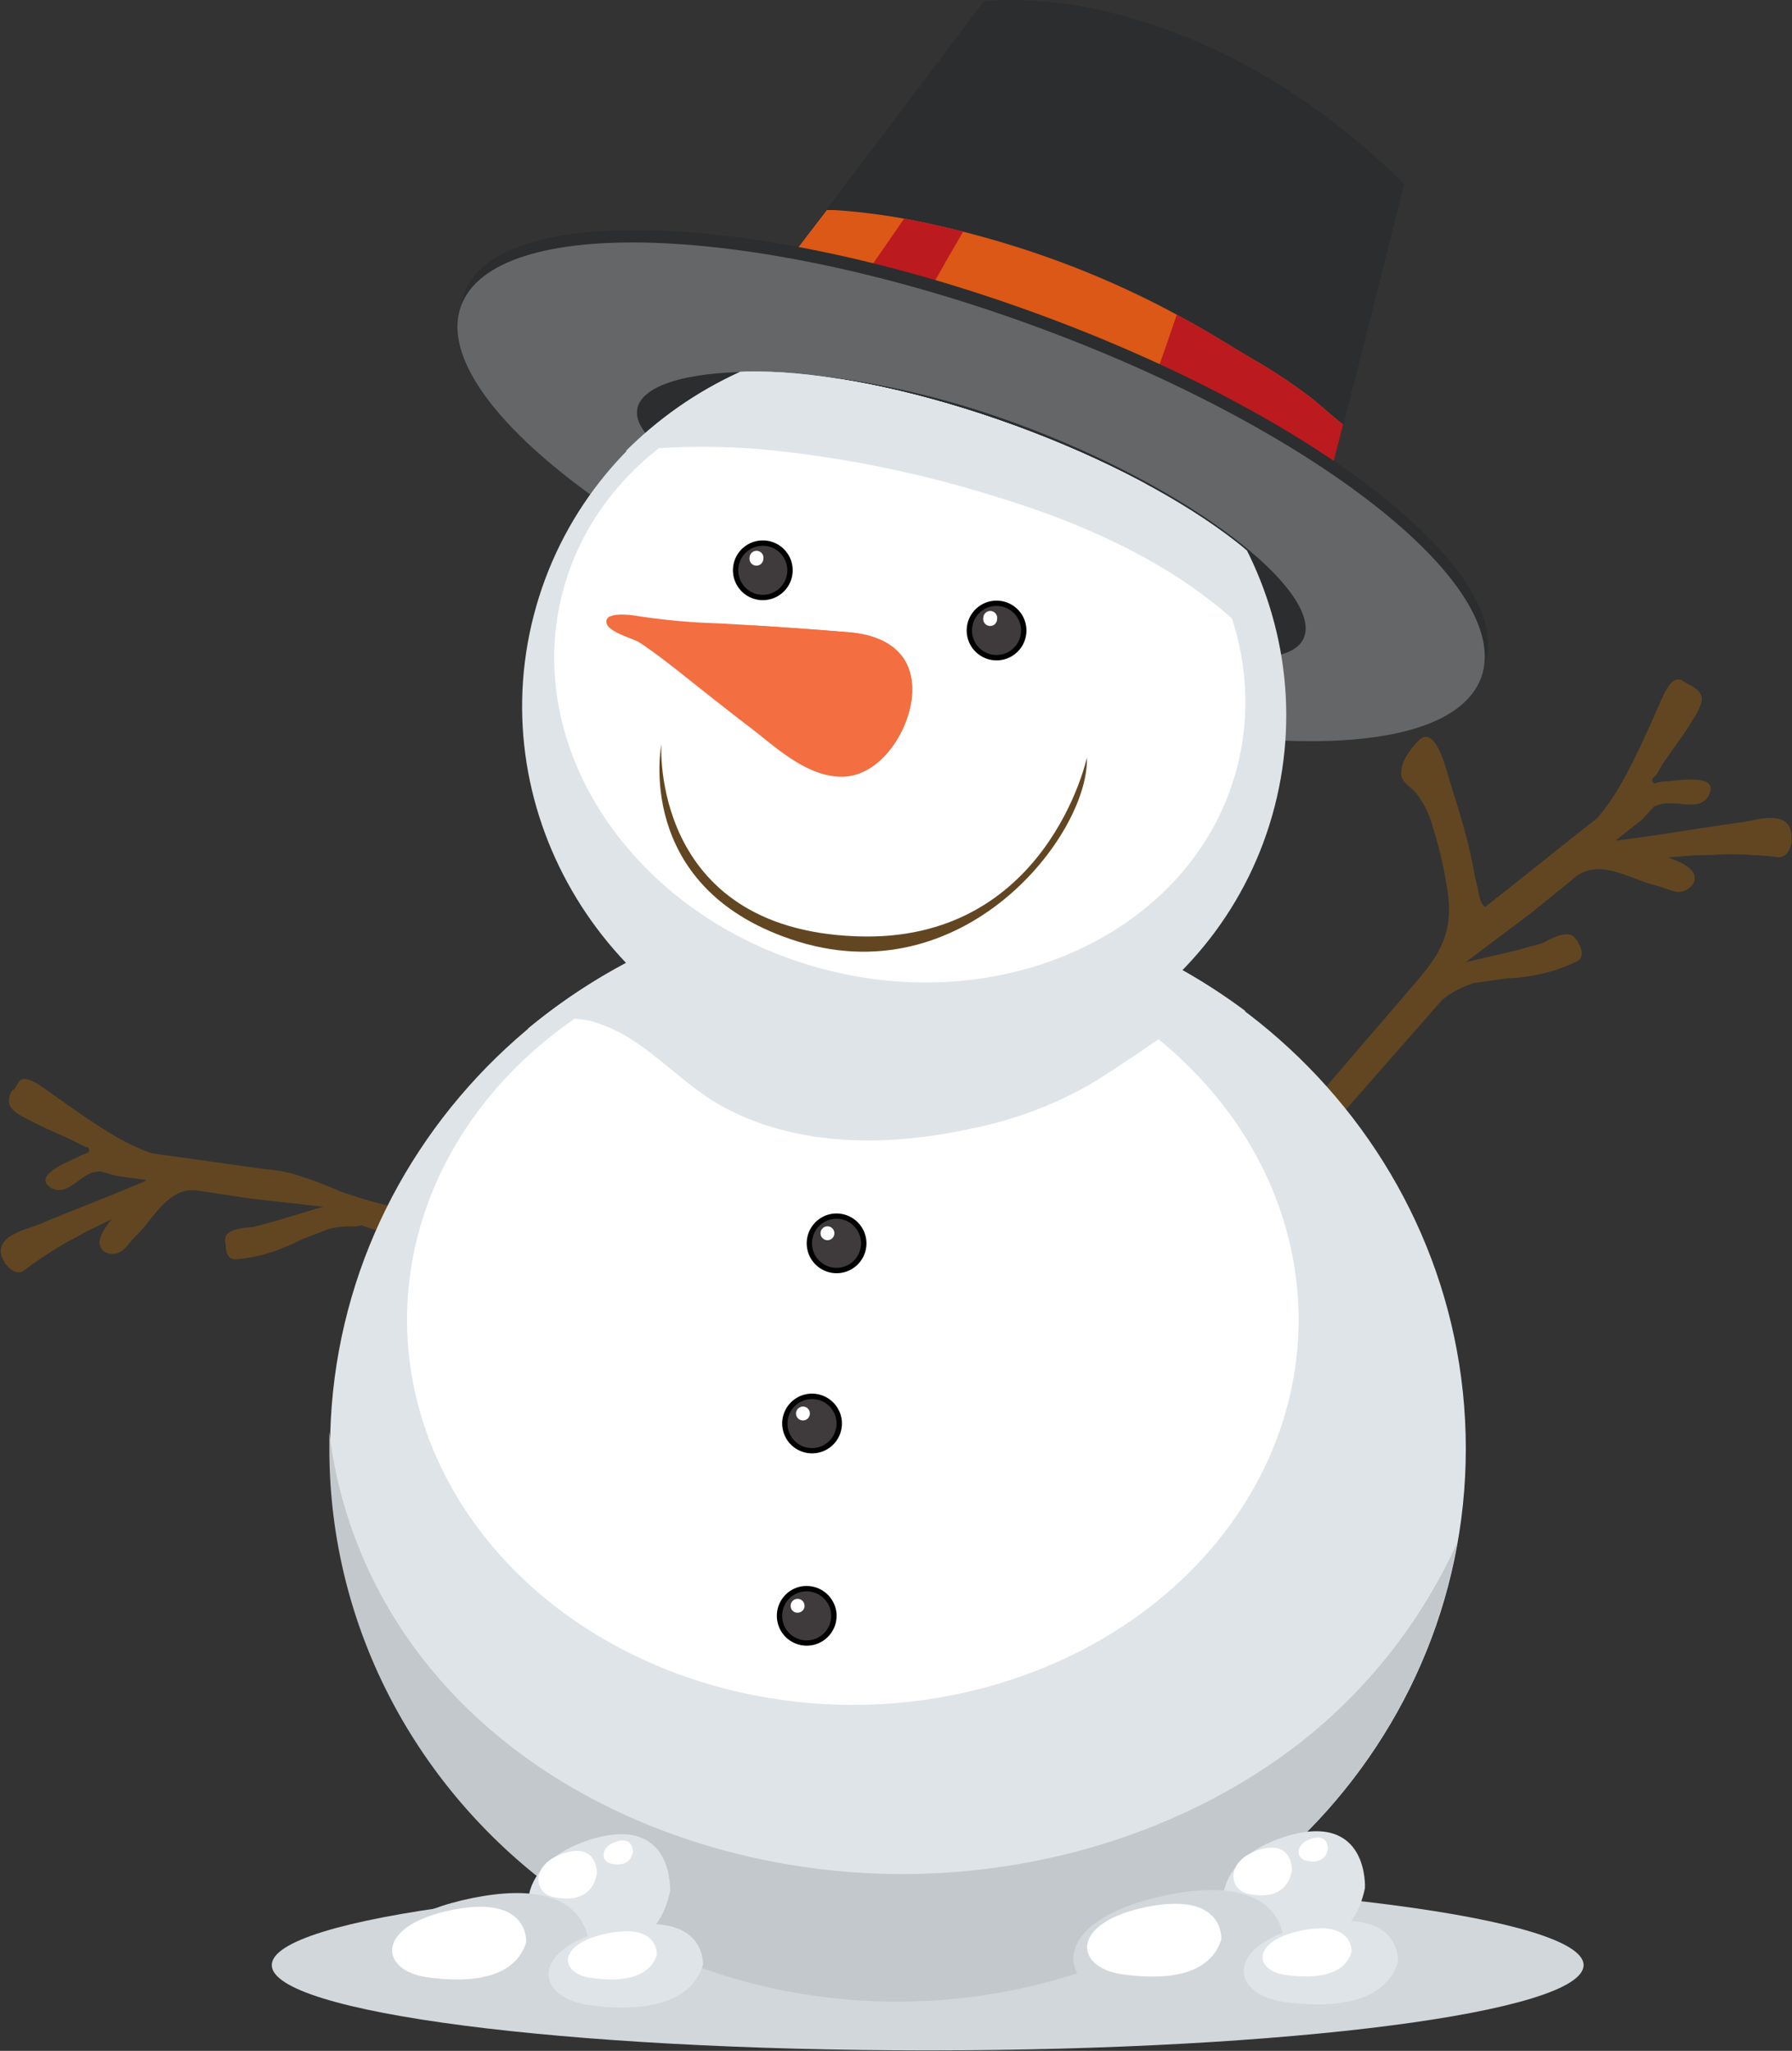 <svg xmlns="http://www.w3.org/2000/svg" xmlns:xlink="http://www.w3.org/1999/xlink" viewBox="0 0 157.78 180.55"><rect x="0" y="0" width="157.78" height="180.55" fill="#333333" stroke="none"/><defs><style>.cls-1{fill:none;}.cls-2{isolation:isolate;}.cls-3,.cls-4{fill:#624622;}.cls-10,.cls-13,.cls-15,.cls-20,.cls-4{mix-blend-mode:multiply;}.cls-5{fill:#d2d7db;}.cls-10,.cls-6{fill:#dfe4e8;}.cls-7{fill:#c3c8cd;}.cls-8{fill:#fff;}.cls-9{fill:#3f3a3b;}.cls-11,.cls-12,.cls-13{fill:#2b2d2e;}.cls-12,.cls-16,.cls-21{mix-blend-mode:screen;}.cls-14{fill:#db5816;}.cls-15,.cls-16{fill:#bb1a1f;}.cls-17{fill:#656668;}.cls-18{clip-path:url(#clip-path);}.cls-19,.cls-20,.cls-21{fill:#f36e40;}</style><clipPath id="clip-path"><path id="SVGID" class="cls-1" d="M115.66,60.79A11,11,0,0,0,114.8,58c.07-.14.13-.28.19-.42,1.91-5.24-9.56-14.24-25.62-20.1S58.73,31.07,56.82,36.3a3.1,3.1,0,0,0-.15.6c-4.9,3.43-7.89,9.5-9.84,14.93-2.75,7.66-1.75,15.91.43,23.6,1,3.68,2.24,7.32,4.7,10.31a25.06,25.06,0,0,0,8.09,6A84.71,84.71,0,0,0,70.3,96.36a29.13,29.13,0,0,0,6.24,1.09,36.1,36.1,0,0,0,5.79.23,39.85,39.85,0,0,0,14.52-3.61,26.84,26.84,0,0,0,11.26-9.58,63.59,63.59,0,0,0,4.13-7.67,37.45,37.45,0,0,0,3.09-7.7A22,22,0,0,0,115.66,60.79Z"/></clipPath></defs><title>12</title><g class="cls-2"><g id="Layer_2" data-name="Layer 2"><g id="Layer_2-2" data-name="Layer 2"><g id="itm2boc0"><path class="cls-3" d="M157.09,72.29c-1-.64-2.87,0-3.88.12-3.67.51-7.32,1.15-11,1.61l2.36-1.86L145.62,71a6,6,0,0,1,.59-.22c1.36-.42,3.43.72,4.24-.79,1.06-2-3.08-1.21-3.74-1.2a2.92,2.92,0,0,0-1.05.2c-.28-.23-.27-.44,0-.64s.47-.74.71-1.1c.8-1.19,1.69-2.32,2.44-3.54.31-.52,1.15-1.71,1-2.38s-1.05-1-1.7-1.42c-.9-.53-1.62,1.23-1.85,1.73-1,2.28-2,4.56-3.2,6.77a20.61,20.61,0,0,1-2.4,3.59l-2,1.58L131.85,79a.32.32,0,0,0-.17.12l0,0-.9.71c-.44-.14-.6-1.22-.63-1.43-.08-.44-.22-.89-.31-1.34-.2-1.11-.43-2.2-.71-3.29-.52-2-1.19-4-1.76-5.94-.23-.78-1.14-3.88-2.39-2.69-.78.73-1.73,2-1.6,3.12.06.59.93,1.11,1.28,1.53a8.3,8.3,0,0,1,1.49,3,35.56,35.56,0,0,1,1.37,6.18c.39,3.55-1.07,5.46-3.28,8L113.35,99.64l1.16,2.59L127,88c.17-.13.33-.25.51-.37a8.45,8.45,0,0,1,2.3-1.09l2.93-.42A10,10,0,0,0,134.2,86a14.61,14.61,0,0,0,4.69-1.39c.77-.49.2-1.52-.23-2-.59-.72-2,0-2.82.47l-2.37.65L129,84.73l5.73-4.3,3.9-3.17c2.25-1.81,5,.23,7.34.74.61.14,1.48.65,2.13.49s1.39-.83,1-1.56-1.4-1.11-2.3-1.45l2.59-.21c.75,0,1.5,0,2.25-.07a40.17,40.17,0,0,1,4.91.25c1.08.08,1.34-1.64,1.11-2.36A1.34,1.34,0,0,0,157.09,72.29Z"/><path class="cls-4" d="M125.11,65.87c1.22,1.18,1.52,3.12,2,4.68a56.89,56.89,0,0,1,2.5,12A16,16,0,0,0,131,79.69l-.25.19c-.44-.14-.6-1.22-.63-1.43-.08-.44-.22-.89-.31-1.34-.2-1.11-.43-2.2-.71-3.29-.52-2-1.19-4-1.76-5.94-.23-.78-1.14-3.88-2.39-2.69a4,4,0,0,0-.35.36A1.11,1.11,0,0,1,125.11,65.87Z"/><path class="cls-4" d="M148.45,61.54c-1.15,2.78-3.28,5.07-4.09,8a6.07,6.07,0,0,0,1.57-.61l-.27.09c-.28-.23-.27-.44,0-.64s.47-.74.71-1.1c.8-1.19,1.69-2.32,2.44-3.54.31-.52,1.15-1.71,1-2.38a1.7,1.7,0,0,0-1-1A4.44,4.44,0,0,1,148.45,61.54Z"/><path class="cls-4" d="M146.21,70.81c1.36-.42,3.43.72,4.24-.79l0-.09c-2.12,0-4.32,0-6.15,1.15a15.22,15.22,0,0,0-4.42,4A15.87,15.87,0,0,0,142.48,74l-.27,0,2.36-1.86L145.62,71A6,6,0,0,1,146.21,70.81Z"/><path class="cls-4" d="M138.46,77.41c-1.69.51-3.19,2-4.62,3a38.19,38.19,0,0,0-6.42,5.26c2.08-.93,4.47-1,6.62-1.72,1.61-.57,3.33-1.47,4.9-1a3.29,3.29,0,0,0-.28-.39c-.59-.72-2,0-2.82.47l-2.37.65L129,84.73l5.73-4.3Z"/><path class="cls-4" d="M151.92,74.05a25.16,25.16,0,0,0-7.63.89c1.76.3,3.31,1.5,4.93,2.22a2.09,2.09,0,0,0-.08-.23c-.37-.73-1.4-1.11-2.3-1.45l2.59-.21c.75,0,1.5,0,2.25-.07a40.17,40.17,0,0,1,4.91.25c.74,0,1.09-.72,1.17-1.46C155.86,74.42,153.93,74.1,151.92,74.05Z"/><path class="cls-5" d="M139.43,173c0,4.15-25.86,7.51-57.75,7.51S23.93,177.19,23.93,173s25.86-7.51,57.75-7.51S139.43,168.89,139.43,173Z"/><path class="cls-3" d="M31.83,107.88l2.82.93a6.74,6.74,0,0,0,.44-2.47A38.57,38.57,0,0,1,30,104.9a36.12,36.12,0,0,0-4.25-1.57c-.35-.1-.71-.17-1.08-.24l-.77-.11,0,0a.3.3,0,0,0-.19,0l-8-1.12-2.36-.33a19.07,19.07,0,0,1-3.64-1.76c-2-1.21-3.87-2.59-5.79-3.94-.43-.29-1.84-1.37-2.31-.51-.34.63-.92,1.21-.7,1.95s1.42,1.18,1.92,1.45c1.18.63,2.44,1.12,3.64,1.7.37.18.73.38,1.1.55.32,0,.43.19.31.51a2.66,2.66,0,0,0-.94.34c-.53.3-4.25,1.64-2.44,2.74,1.36.83,2.49-1.07,3.79-1.37.19,0,.39-.08.58-.11l1.38.41,2.78.38c-3.18,1.38-6.42,2.59-9.62,3.93-.88.37-2.68.74-3.19,1.74a1.32,1.32,0,0,0-.11.93c.16.7,1.18,2,2,1.38a35.14,35.14,0,0,1,3.83-2.52c.62-.33,1.24-.68,1.85-1l2.19-1.06c-.56.71-1.22,1.5-1.17,2.26s.94,1,1.57.78,1.06-1,1.49-1.41c1.66-1.54,2.89-4.47,5.56-4.08l4.65.7,6.67.75-4.12,1.24-2.22.61c-.82,0-2.36.1-2.5,1-.09.62-.06,1.72.79,1.75a13.67,13.67,0,0,0,4.45-1.11,8.85,8.85,0,0,0,1.21-.56l2.56-1a7.61,7.61,0,0,1,2.36-.22Z"/><path class="cls-4" d="M2,96.75c2.25,1.69,5.05,2.53,7.09,4.5a5.53,5.53,0,0,1-1.55.26l.26-.06c.12-.32,0-.49-.31-.51-.37-.17-.73-.37-1.1-.55-1.2-.58-2.46-1.07-3.64-1.7-.5-.27-1.74-.83-1.92-1.45a1.61,1.61,0,0,1,.31-1.32A4.52,4.52,0,0,0,2,96.75Z"/><path class="cls-4" d="M8.22,103.16c-1.3.3-2.43,2.2-3.79,1.37l-.08,0a10.87,10.87,0,0,1,5.51-2,14.24,14.24,0,0,1,5.43,1.1,14.48,14.48,0,0,1-2.56.36l.23-.1-2.78-.38-1.38-.41C8.61,103.08,8.41,103.11,8.22,103.16Z"/><path class="cls-4" d="M17.6,104.79c1.6-.39,3.51.1,5.15.24a34.92,34.92,0,0,1,7.68,1.2c-2.12.23-4.06,1.36-6.15,1.76-1.57.3-3.38.39-4.45,1.47a2.94,2.94,0,0,1,0-.44c.14-.86,1.68-.93,2.5-1l2.22-.61,4.12-1.24L22,105.46Z"/><path class="cls-4" d="M5.15,108.48a23.42,23.42,0,0,1,6.57-2.91c-1.27,1.07-2,2.78-2.91,4.13a1.32,1.32,0,0,1-.05-.23c0-.76.61-1.55,1.17-2.26l-2.19,1.06c-.61.35-1.23.7-1.85,1a35.14,35.14,0,0,0-3.83,2.52c-.57.4-1.23-.07-1.64-.62A22.26,22.26,0,0,0,5.15,108.48Z"/><path class="cls-6" d="M129.06,127.53c0,26.88-22.4,48.67-50,48.67s-50-21.79-50-48.67S51.4,78.86,79,78.86,129.06,100.65,129.06,127.53Z"/><path class="cls-7" d="M114.63,153.3c-10.59,8.29-24.43,12.21-37.8,11.63C62.36,164.3,47.39,158.37,38,147a40.28,40.28,0,0,1-8.89-20c0-.3-.07-.61-.11-.91,0,.48,0,1,0,1.46,0,26.88,22.4,48.67,50,48.67,24.74,0,45.29-17.47,49.31-40.43A47.11,47.11,0,0,1,114.63,153.3Z"/><ellipse class="cls-8" cx="75.09" cy="116.18" rx="39.25" ry="33.91"/><path d="M76.26,109.07a2.63,2.63,0,1,1-3-2.21A2.64,2.64,0,0,1,76.26,109.07Z"/><path class="cls-9" d="M75.79,109.14a2.16,2.16,0,1,1-2.46-1.82A2.16,2.16,0,0,1,75.79,109.14Z"/><path class="cls-8" d="M73.46,108.49a.61.61,0,1,1-.7-.52A.61.61,0,0,1,73.46,108.49Z"/><path d="M74.1,124.93a2.63,2.63,0,1,1-3-2.21A2.64,2.64,0,0,1,74.1,124.93Z"/><path class="cls-9" d="M73.63,125a2.16,2.16,0,1,1-2.45-1.81A2.16,2.16,0,0,1,73.63,125Z"/><path class="cls-8" d="M71.3,124.35a.61.61,0,1,1-.7-.51A.6.6,0,0,1,71.3,124.35Z"/><path d="M73.63,141.86a2.63,2.63,0,1,1-3-2.21A2.65,2.65,0,0,1,73.63,141.86Z"/><path class="cls-9" d="M73.16,141.94a2.16,2.16,0,1,1-2.46-1.82A2.16,2.16,0,0,1,73.16,141.94Z"/><path class="cls-8" d="M70.83,141.28a.6.6,0,0,1-.52.69.59.59,0,0,1-.69-.51.61.61,0,0,1,1.21-.18Z"/><path class="cls-6" d="M120.18,166.22s.37-6.75-6.89-4.57-6.85,8.51-2.36,9.46S119.18,171.06,120.18,166.22Z"/><path class="cls-8" d="M113.75,164.72s.14-2.77-2.84-1.88-2.81,3.5-1,3.89S113.33,166.71,113.75,164.72Z"/><path class="cls-8" d="M116.92,162.8s.07-1.4-1.43-.94-1.41,1.75-.48,1.95S116.71,163.8,116.92,162.8Z"/><path class="cls-5" d="M113.05,171.33s.54-6.66-10.22-4.51-10.16,8.38-3.5,9.32C105.79,177,111.56,176.09,113.05,171.33Z"/><path class="cls-8" d="M107.53,170.74s.35-4.23-6.51-2.87-6.47,5.34-2.22,5.94S106.58,173.77,107.53,170.74Z"/><path class="cls-6" d="M123.09,172.72s.39-4.88-7.49-3.31-7.44,6.14-2.56,6.83C117.77,176.9,122,176.2,123.09,172.72Z"/><path class="cls-8" d="M119,171.84s.22-2.81-4.32-1.9-4.29,3.54-1.48,3.93S118.4,173.85,119,171.84Z"/><path class="cls-6" d="M59,166.49s.36-6.76-6.89-4.58-6.85,8.51-2.37,9.46S58,171.32,59,166.49Z"/><path class="cls-8" d="M52.55,165s.15-2.77-2.83-1.87-2.82,3.49-1,3.88S52.14,167,52.55,165Z"/><path class="cls-8" d="M55.72,163.06s.07-1.39-1.42-.94-1.42,1.75-.49,1.95S55.51,164.06,55.72,163.06Z"/><path class="cls-5" d="M51.85,171.59s.54-6.66-10.22-4.5-10.15,8.37-3.5,9.31C44.59,177.31,50.36,176.35,51.85,171.59Z"/><path class="cls-8" d="M46.33,171s.35-4.23-6.5-2.86-6.47,5.33-2.23,5.93S45.38,174,46.33,171Z"/><path class="cls-6" d="M61.89,173s.39-4.88-7.49-3.3-7.44,6.13-2.56,6.82C56.57,177.16,60.8,176.47,61.89,173Z"/><path class="cls-8" d="M57.83,172.1s.23-2.81-4.31-1.9-4.29,3.54-1.48,3.93S57.2,174.11,57.83,172.1Z"/><path class="cls-10" d="M47.27,90.26a7.79,7.79,0,0,1,4.65-.39A13.06,13.06,0,0,1,56,91.77c2.63,1.77,4.86,4.14,7.65,5.66,6.64,3.6,14.6,3.51,21.81,1.94a34.7,34.7,0,0,0,10.47-3.88c1.58-.94,3.09-2,4.63-3a24.58,24.58,0,0,1,4.7-2.68,12.38,12.38,0,0,1,4.42-.78,51.13,51.13,0,0,0-63.24,1.56C46.7,90.49,47,90.37,47.27,90.26Z"/><path class="cls-11" d="M68,24.77,86.62.12s18-2.57,37,16.06c0,0-7.64,30.67-7.9,30.61S68,24.77,68,24.77Z"/><path class="cls-12" d="M86.32,17.75q3.11-5.29,6.5-10.42,1.73-2.61,3.48-5.19c.27-.4.55-.79.84-1.18C95.92.69,94.78.49,93.73.34c-1.88,2.54-4,5-5.88,7.45q-3.75,4.87-7.21,10c-2.21,3.26-4.51,6.48-6.71,9.76L79.43,30Q82.76,23.85,86.32,17.75Z"/><path class="cls-13" d="M123.6,16.18a64.38,64.38,0,0,0-11.95-9.33C108.8,13.32,106.28,19.9,104,26.6c-1.44,4.25-2.9,8.52-4.68,12.65,8.92,4.12,16.28,7.51,16.38,7.54C116,46.85,123.6,16.18,123.6,16.18Z"/><path class="cls-14" d="M115.49,35.06A47.62,47.62,0,0,0,110,31.44c-1.83-1.1-3.63-2.23-5.5-3.25a80.41,80.41,0,0,0-11.76-5.36,85.11,85.11,0,0,0-12.64-3.49,55.37,55.37,0,0,0-6.66-.85l-.64,0L68,24.77s47.4,22,47.66,22c.1,0,1.21-4.16,2.56-9.43C117.3,36.64,116.42,35.81,115.49,35.06Z"/><path class="cls-15" d="M118.26,37.36c-1-.72-1.84-1.55-2.77-2.3A47.62,47.62,0,0,0,110,31.44c-1.83-1.1-3.63-2.23-5.5-3.25-.29-.17-.59-.32-.89-.48-1.32,3.87-2.67,7.77-4.3,11.54,8.92,4.12,16.28,7.51,16.38,7.54S116.91,42.63,118.26,37.36Z"/><path class="cls-16" d="M84.8,20.39c-1.56-.39-3.12-.74-4.69-1.05l-.51-.08c-1.88,2.74-3.81,5.47-5.67,8.24L79.43,30Q82,25.18,84.8,20.39Z"/><path class="cls-11" d="M130.7,58.55c-2.95,8.09-25.45,7.31-50.25-1.74s-42.52-23-39.57-31,25.45-7.31,50.26,1.74S133.65,50.46,130.7,58.55Z"/><path class="cls-17" d="M130.41,59.66c-3,8.09-25.45,7.31-50.25-1.74s-42.52-23-39.56-31S66,19.57,90.85,28.62,133.36,51.57,130.41,59.66Z"/><path class="cls-11" d="M114.83,56.07C113.39,60,100,57.42,84,51.54S54.74,39.68,56.19,35.71s16.9-4.41,33,1.46S116.28,52.1,114.83,56.07Z"/><g class="cls-18"><path class="cls-6" d="M112.23,71c-4.52,17.53-22.8,28-40.81,23.33S42.45,71.69,47,54.16s22.8-28,40.82-23.33S116.75,53.46,112.23,71Z"/><path class="cls-8" d="M108.93,67.53C105.3,81.61,89.05,89.6,72.65,85.36S45.89,66.29,49.52,52.21,69.39,30.14,85.8,34.37,112.55,53.45,108.93,67.53Z"/><path class="cls-10" d="M67.4,39.59a100.12,100.12,0,0,1,20.1,4.08C97.19,46.59,107,51.26,113,59.38a34.1,34.1,0,0,0-57.9-19.67A61.26,61.26,0,0,1,67.4,39.59Z"/><path class="cls-19" d="M80.26,59.88c-.39-2.8-2.75-4-5.57-4.22-3.78-.32-7.6-.57-11.39-.78a58.49,58.49,0,0,1-7.12-.64c-.53-.09-2.72-.43-2.79.47s2.37,1.49,2.91,1.85c1.11.73,2.15,1.53,3.19,2.34,2.16,1.71,4.31,3.43,6.5,5.1s4.91,4.31,8,4.38c3.59.09,6.32-4.34,6.32-7.65A5.77,5.77,0,0,0,80.26,59.88Z"/><path class="cls-20" d="M80.32,60.73a5.77,5.77,0,0,0-.06-.85c-.39-2.8-2.75-4-5.57-4.22s-5.71-.44-8.56-.61c1.1.23,2.2.48,3.29.77.78.21,1.57.37,2.36.54A3.77,3.77,0,0,1,73.4,57a3.86,3.86,0,0,1,1.06,2.72A3.78,3.78,0,0,0,74,56.65a.13.13,0,0,1,.11-.2,5.35,5.35,0,0,1,3.43.56A3.55,3.55,0,0,1,79,59.3,7.81,7.81,0,0,1,77.73,65c-1.08,1.49-3.13,3-5,2-.61-.33-1.23-.65-1.23-1.44,0-1,.85-2,.75-3-.37,1.08-.57,2.53-1.67,3a.81.81,0,0,1-1-.1c-.51-.43-1.07-.78-1.58-1.2-1.08-.89,0-2.21,0-3.32a8.4,8.4,0,0,0-.48-3.65,6.75,6.75,0,0,1-.25,4.23c-.39,1-1,1.7-2,.86A12,12,0,0,0,63.69,61,8.61,8.61,0,0,1,62,59.88a1.82,1.82,0,0,1-.69-1.45,6.47,6.47,0,0,1,.23-1.06,7.44,7.44,0,0,1-.7,1.45.13.13,0,0,1-.21,0c-.64-.58-1.33-1.1-1.91-1.74a.14.14,0,0,1,0-.17,1.35,1.35,0,0,0,.13-1.4c-.16.47-.44,1.12-.88,1.13a2.26,2.26,0,0,1-.66-.28c-.52-.25-.93-.7-1.45-.91s-1.58-.21-2-.68a.52.52,0,0,1-.12-.52.51.51,0,0,0-.33.43c-.07.77,2.37,1.49,2.91,1.85,1.11.73,2.15,1.53,3.19,2.34,2.16,1.71,4.31,3.43,6.5,5.1s4.91,4.31,8,4.38C77.59,68.47,80.32,64,80.32,60.73Z"/><path class="cls-21" d="M75.83,63.24l.08,0a9.71,9.71,0,0,0,1.42-3,3.38,3.38,0,0,0-1-3.35,1.09,1.09,0,0,0-.26,0c-2-.12-3.92-.28-5.89-.45-2.38-.21-4.73-.49-7.08-.93a18.62,18.62,0,0,0-4.74-.56c-.05,0-.28.14-.16.18,3.49.88,7,1.89,10.52,2.6,1.7.34,3.87.3,5.36,1.26a4.5,4.5,0,0,1,1.66,4.24S75.8,63.24,75.83,63.24Z"/><path class="cls-3" d="M58.23,65.53S55.76,78,69.64,82.69c15.08,5.15,26.25-9.15,26.06-16,0,0-3.53,16.39-20.3,15.74C57.23,81.76,58.23,65.53,58.23,65.53Z"/><path d="M69.78,50.47a2.63,2.63,0,1,1-2.35-2.88A2.63,2.63,0,0,1,69.78,50.47Z"/><path class="cls-9" d="M69.31,50.43a2.16,2.16,0,1,1-1.93-2.37A2.16,2.16,0,0,1,69.31,50.43Z"/><path class="cls-8" d="M67.21,49.21A.61.61,0,1,1,66,49.08a.61.61,0,1,1,1.21.13Z"/><path d="M90.36,55.78A2.63,2.63,0,1,1,88,52.89,2.63,2.63,0,0,1,90.36,55.78Z"/><path class="cls-9" d="M89.89,55.73A2.16,2.16,0,1,1,88,53.36,2.16,2.16,0,0,1,89.89,55.73Z"/><path class="cls-8" d="M87.79,54.51a.61.61,0,1,1-1.21-.12.61.61,0,1,1,1.21.12Z"/></g></g></g></g></g></svg>